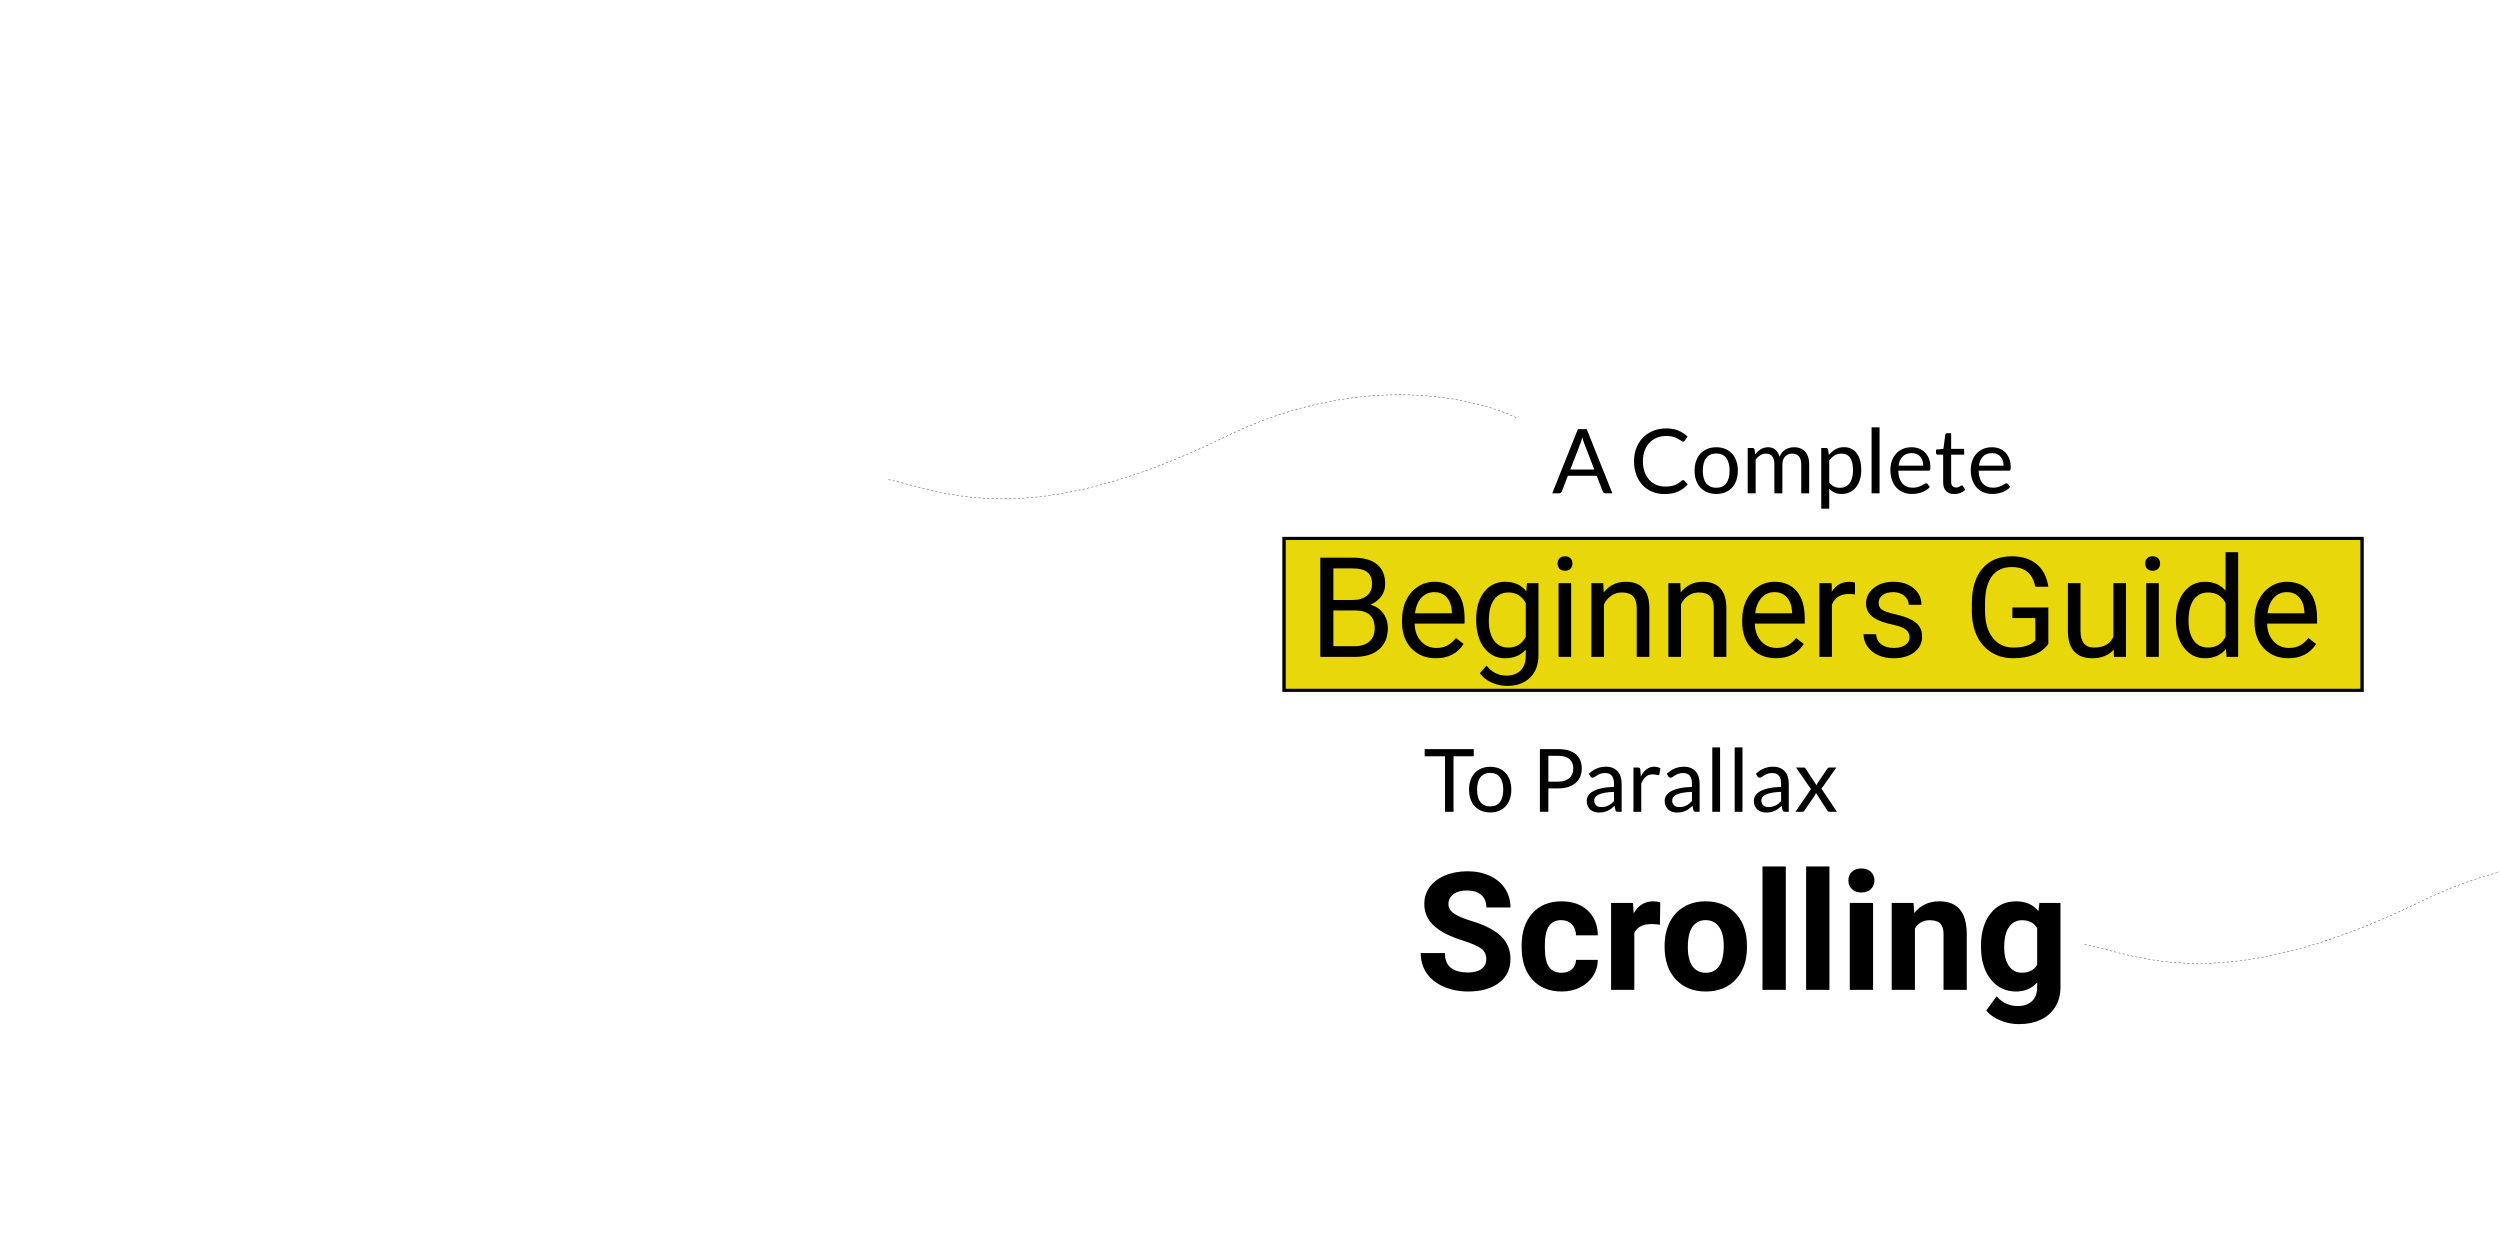 <svg xmlns="http://www.w3.org/2000/svg" xmlns:xlink="http://www.w3.org/1999/xlink" version="1.1" width="1200" height="600" viewBox="0 0 1200 600" xml:space="preserve">
<desc>Created with Fabric.js 3.5.0</desc>
<defs>
</defs>
<rect x="0" y="0" width="100%" height="100%" fill="#ffffff"/>
<g transform="matrix(1.04 0 0 1.04 600 300.32)" id="193614">
	<image style="stroke: none; stroke-width: 0; stroke-dasharray: none; stroke-linecap: butt; stroke-dashoffset: 0; stroke-linejoin: miter; stroke-miterlimit: 4; is-custom-font: none; font-file-url: none; fill: rgb(0,0,0); fill-rule: nonzero; opacity: 1;" xlink:href="https://images.unsplash.com/uploads/141103282695035fa1380/95cdfeef?ixlib=rb-1.2.1&amp;ixid=eyJhcHBfaWQiOjEwODAwMn0&amp;w=1200&amp;q=80&amp;fm=jpg&amp;crop=entropy&amp;cs=tinysrgb&amp;fit=max" x="-600" y="-308" width="1200" height="616"/>
</g>
<g transform="matrix(1 0 0 1 855.88 223.295)" style="" id="899339">
		
<path xml:space="preserve" font-family="Lato" font-size="43" style="stroke: none; stroke-width: 0; stroke-dasharray: none; stroke-linecap: butt; stroke-dashoffset: 0; stroke-linejoin: miter; stroke-miterlimit: 4; is-custom-font: none; font-file-url: none; fill: rgb(0,0,0); fill-rule: nonzero; opacity: 1; white-space: pre;" d="M-94.26-17.30L-81.94 13.51L-85.16 13.51Q-85.72 13.51-86.06 13.23Q-86.41 12.95-86.58 12.52L-86.58 12.52L-89.46 5.08L-103.29 5.08L-106.17 12.52Q-106.32 12.91-106.68 13.21Q-107.05 13.51-107.59 13.51L-107.59 13.51L-110.81 13.51L-98.49-17.30L-94.26-17.30ZM-97.29-10.44L-102.13 2.07L-90.62 2.07L-95.46-10.46Q-95.93-11.63-96.38-13.37L-96.38-13.37Q-96.62-12.49-96.85-11.74Q-97.07-11.00-97.29-10.44L-97.29-10.44ZM-48.03 7.14L-48.03 7.14Q-47.69 7.14-47.41 7.42L-47.41 7.42L-45.77 9.21Q-47.67 11.40-50.36 12.63Q-53.06 13.85-56.87 13.85L-56.87 13.85Q-60.20 13.85-62.91 12.70Q-65.62 11.55-67.53 9.48Q-69.44 7.40-70.50 4.50Q-71.55 1.60-71.55-1.89L-71.55-1.89Q-71.55-5.37-70.42-8.27Q-69.29-11.17-67.25-13.26Q-65.21-15.35-62.36-16.50Q-59.51-17.65-56.07-17.65L-56.07-17.65Q-52.67-17.65-50.21-16.59Q-47.75-15.54-45.84-13.73L-45.84-13.73L-47.19-11.82Q-47.34-11.60-47.54-11.46Q-47.73-11.32-48.10-11.32L-48.10-11.32Q-48.37-11.32-48.69-11.53Q-49.00-11.73-49.43-12.03Q-49.86-12.34-50.44-12.68Q-51.02-13.02-51.81-13.32Q-52.61-13.63-53.66-13.83Q-54.72-14.03-56.09-14.03L-56.09-14.03Q-58.57-14.03-60.62-13.18Q-62.67-12.34-64.16-10.77Q-65.64-9.20-66.47-6.94Q-67.29-4.68-67.29-1.89L-67.29-1.89Q-67.29 0.99-66.47 3.25Q-65.64 5.51-64.21 7.07Q-62.78 8.63-60.82 9.44Q-58.87 10.26-56.61 10.26L-56.61 10.26Q-55.23 10.26-54.14 10.10Q-53.04 9.94-52.11 9.59Q-51.17 9.25-50.36 8.72Q-49.56 8.20-48.74 7.47L-48.74 7.47Q-48.37 7.14-48.03 7.14ZM-32.08-8.62L-32.08-8.62Q-29.69-8.62-27.77-7.82Q-25.84-7.02-24.50-5.56Q-23.16-4.10-22.44-2.03Q-21.71 0.05-21.71 2.61L-21.71 2.61Q-21.71 5.19-22.44 7.25Q-23.16 9.32-24.50 10.78Q-25.84 12.24-27.77 13.02Q-29.69 13.81-32.08 13.81L-32.08 13.81Q-34.46 13.81-36.39 13.02Q-38.31 12.24-39.67 10.78Q-41.02 9.32-41.75 7.25Q-42.48 5.19-42.48 2.61L-42.48 2.61Q-42.48 0.05-41.75-2.03Q-41.02-4.10-39.67-5.56Q-38.31-7.02-36.39-7.82Q-34.46-8.62-32.08-8.62ZM-32.08 10.82L-32.08 10.82Q-28.85 10.82-27.26 8.66Q-25.67 6.50-25.67 2.63L-25.67 2.63Q-25.67-1.26-27.26-3.43Q-28.85-5.61-32.08-5.61L-32.08-5.61Q-33.71-5.61-34.92-5.05Q-36.12-4.49-36.93-3.43Q-37.73-2.38-38.13-0.84Q-38.53 0.69-38.53 2.63L-38.53 2.63Q-38.53 4.56-38.13 6.09Q-37.73 7.62-36.93 8.66Q-36.12 9.70-34.92 10.26Q-33.71 10.82-32.08 10.82ZM-13.16 13.51L-16.98 13.51L-16.98-8.27L-14.71-8.27Q-13.89-8.27-13.67-7.48L-13.67-7.48L-13.39-5.24Q-12.19-6.72-10.70-7.67Q-9.20-8.62-7.22-8.62L-7.22-8.62Q-5.01-8.62-3.64-7.39Q-2.28-6.16-1.68-4.08L-1.68-4.08Q-1.23-5.26-0.48-6.12Q0.26-6.98 1.18-7.54Q2.11-8.10 3.15-8.36Q4.19-8.62 5.27-8.62L5.27-8.62Q6.99-8.62 8.33-8.07Q9.68-7.52 10.61-6.47Q11.55-5.41 12.04-3.87Q12.53-2.34 12.53-0.36L12.53-0.36L12.53 13.51L8.71 13.51L8.71-0.36Q8.71-2.92 7.59-4.24Q6.47-5.56 4.34-5.56L4.34-5.56Q3.40-5.56 2.55-5.23Q1.70-4.90 1.05-4.25Q0.41-3.61 0.03-2.63Q-0.34-1.65-0.34-0.36L-0.34-0.36L-0.34 13.51L-4.17 13.51L-4.17-0.36Q-4.17-2.98-5.22-4.27Q-6.28-5.56-8.30-5.56L-8.30-5.56Q-9.72-5.56-10.93-4.80Q-12.15-4.04-13.16-2.72L-13.16-2.72L-13.16 13.51ZM22.15 20.88L18.32 20.88L18.32-8.27L20.60-8.27Q21.41-8.27 21.63-7.48L21.63-7.48L21.95-4.90Q23.35-6.59 25.14-7.63Q26.94-8.66 29.28-8.66L29.28-8.66Q31.15-8.66 32.68-7.94Q34.21-7.22 35.28-5.81Q36.36-4.40 36.94-2.32Q37.52-0.23 37.52 2.48L37.52 2.48Q37.52 4.89 36.87 6.96Q36.23 9.04 35.02 10.55Q33.82 12.07 32.07 12.94Q30.32 13.81 28.12 13.81L28.12 13.81Q26.10 13.81 24.67 13.14Q23.24 12.48 22.15 11.25L22.15 11.25L22.15 20.88ZM28.01-5.56L28.01-5.56Q26.14-5.56 24.74-4.70Q23.33-3.84 22.15-2.27L22.15-2.27L22.15 8.26Q23.20 9.68 24.46 10.26Q25.71 10.84 27.26 10.84L27.26 10.84Q30.29 10.84 31.93 8.67Q33.56 6.50 33.56 2.48L33.56 2.48Q33.56 0.35 33.19-1.18Q32.81-2.70 32.10-3.68Q31.39-4.66 30.36-5.11Q29.33-5.56 28.01-5.56ZM42.48-18.16L46.31-18.16L46.31 13.51L42.48 13.51L42.48-18.16ZM61.68-8.62L61.68-8.62Q63.64-8.62 65.30-7.96Q66.95-7.30 68.16-6.07Q69.36-4.83 70.04-3.01Q70.71-1.20 70.71 1.12L70.71 1.12Q70.71 2.03 70.52 2.33Q70.33 2.63 69.79 2.63L69.79 2.63L55.30 2.63Q55.34 4.69 55.86 6.22Q56.37 7.75 57.28 8.77Q58.18 9.79 59.43 10.29Q60.67 10.80 62.22 10.80L62.22 10.80Q63.66 10.80 64.70 10.47Q65.75 10.13 66.50 9.75Q67.25 9.36 67.76 9.03Q68.26 8.69 68.63 8.69L68.63 8.69Q69.10 8.69 69.36 9.06L69.36 9.06L70.43 10.45Q69.72 11.31 68.74 11.95Q67.75 12.58 66.62 12.99Q65.49 13.40 64.29 13.60Q63.08 13.81 61.90 13.81L61.90 13.81Q59.64 13.81 57.74 13.05Q55.84 12.28 54.45 10.81Q53.06 9.34 52.29 7.17Q51.51 4.99 51.51 2.18L51.51 2.18Q51.51-0.10 52.21-2.08Q52.91-4.06 54.22-5.51Q55.53-6.96 57.43-7.79Q59.32-8.62 61.68-8.62ZM61.77-5.80L61.77-5.80Q59.00-5.80 57.41-4.20Q55.81-2.60 55.43 0.24L55.43 0.24L67.27 0.24Q67.27-1.09 66.91-2.20Q66.54-3.31 65.83-4.11Q65.12-4.92 64.10-5.36Q63.08-5.80 61.77-5.80ZM82.19 13.85L82.19 13.85Q79.61 13.85 78.23 12.41Q76.84 10.97 76.84 8.26L76.84 8.26L76.84-5.07L74.22-5.07Q73.87-5.07 73.64-5.27Q73.40-5.48 73.40-5.91L73.40-5.91L73.40-7.43L76.97-7.88L77.85-14.61Q77.89-14.94 78.13-15.14Q78.37-15.35 78.73-15.35L78.73-15.35L80.67-15.35L80.67-7.84L86.90-7.84L86.90-5.07L80.67-5.07L80.67 8.00Q80.67 9.38 81.33 10.05Q82.00 10.71 83.05 10.71L83.05 10.71Q83.66 10.71 84.10 10.55Q84.54 10.39 84.86 10.20Q85.18 10.00 85.41 9.84Q85.63 9.68 85.81 9.68L85.81 9.68Q86.11 9.68 86.34 10.05L86.34 10.05L87.46 11.87Q86.47 12.80 85.08 13.33Q83.68 13.85 82.19 13.85ZM100.25-8.62L100.25-8.62Q102.21-8.62 103.87-7.96Q105.52-7.30 106.73-6.07Q107.93-4.83 108.61-3.01Q109.28-1.20 109.28 1.12L109.28 1.12Q109.28 2.03 109.09 2.33Q108.90 2.63 108.36 2.63L108.36 2.63L93.87 2.63Q93.91 4.69 94.43 6.22Q94.94 7.75 95.85 8.77Q96.75 9.79 98.00 10.29Q99.24 10.80 100.79 10.80L100.79 10.80Q102.23 10.80 103.28 10.47Q104.32 10.13 105.07 9.75Q105.82 9.36 106.33 9.03Q106.83 8.69 107.20 8.69L107.20 8.69Q107.67 8.69 107.93 9.06L107.93 9.06L109.01 10.45Q108.30 11.31 107.31 11.95Q106.32 12.58 105.19 12.99Q104.06 13.40 102.86 13.60Q101.65 13.81 100.47 13.81L100.47 13.81Q98.21 13.81 96.31 13.05Q94.41 12.28 93.02 10.81Q91.63 9.34 90.86 7.17Q90.09 4.99 90.09 2.18L90.09 2.18Q90.09-0.10 90.78-2.08Q91.48-4.06 92.79-5.51Q94.11-6.96 96.00-7.79Q97.89-8.62 100.25-8.62ZM100.34-5.80L100.34-5.80Q97.57-5.80 95.98-4.20Q94.39-2.60 94.00 0.24L94.00 0.24L105.84 0.24Q105.84-1.09 105.48-2.20Q105.11-3.31 104.40-4.11Q103.69-4.92 102.67-5.36Q101.65-5.80 100.34-5.80Z"/></g>
<g transform="matrix(1.084 0 0 1 875.062 294.901)" id="419049">
<rect style="stroke: rgb(0,0,0); stroke-width: 1.5; stroke-dasharray: none; stroke-linecap: butt; stroke-dashoffset: 0; stroke-linejoin: miter; stroke-miterlimit: 4; is-custom-font: none; font-file-url: none; fill: rgb(232,216,11); fill-rule: nonzero; opacity: 1;" vector-effect="non-scaling-stroke" x="-238.68" y="-36.46" rx="0" ry="0" width="477.36" height="72.92"/>
</g>
<g transform="matrix(1 0 0 1 871.408 294.256)" style="" id="303509">
		
<path xml:space="preserve" font-family="Roboto" font-size="67" style="stroke: none; stroke-width: 0; stroke-dasharray: none; stroke-linecap: butt; stroke-dashoffset: 0; stroke-linejoin: miter; stroke-miterlimit: 4; is-custom-font: none; font-file-url: none; fill: rgb(0,0,0); fill-rule: nonzero; opacity: 1; white-space: pre;" d="M-221.15 21.05L-237.67 21.05L-237.67-26.59L-222.10-26.59Q-214.35-26.59-210.44-23.38Q-206.53-20.17-206.53-13.89L-206.53-13.89Q-206.53-10.56-208.42-7.99Q-210.32-5.42-213.59-4.01L-213.59-4.01Q-209.73-2.93-207.49 0.09Q-205.25 3.12-205.25 7.31L-205.25 7.31Q-205.25 13.72-209.41 17.38Q-213.56 21.05-221.15 21.05L-221.15 21.05ZM-220.92-1.23L-231.39-1.23L-231.39 15.91L-221.02 15.91Q-216.64 15.91-214.10 13.64Q-211.56 11.36-211.56 7.37L-211.56 7.37Q-211.56-1.23-220.92-1.23L-220.92-1.23ZM-231.39-21.42L-231.39-6.27L-221.90-6.27Q-217.78-6.27-215.31-8.33Q-212.84-10.39-212.84-13.92L-212.84-13.92Q-212.84-17.85-215.13-19.63Q-217.42-21.42-222.10-21.42L-222.10-21.42L-231.39-21.42ZM-182.22 21.70L-182.22 21.70Q-189.42 21.70-193.93 16.97Q-198.45 12.25-198.45 4.33L-198.45 4.33L-198.45 3.22Q-198.45-2.05-196.43-6.19Q-194.42-10.33-190.81-12.67Q-187.19-15.00-182.97-15.00L-182.97-15.00Q-176.07-15.00-172.24-10.46Q-168.41-5.91-168.41 2.56L-168.41 2.56L-168.41 5.08L-192.39 5.08Q-192.26 10.32-189.34 13.54Q-186.41 16.76-181.89 16.76L-181.89 16.76Q-178.69 16.76-176.46 15.45Q-174.24 14.14-172.57 11.99L-172.57 11.99L-168.87 14.86Q-173.32 21.70-182.22 21.70ZM-182.97-10.03L-182.97-10.03Q-186.64-10.03-189.12-7.37Q-191.61-4.70-192.20 0.11L-192.20 0.11L-174.47 0.11L-174.47-0.35Q-174.73-4.96-176.95-7.50Q-179.18-10.03-182.97-10.03ZM-162.85 3.05L-162.85 3.05Q-162.85-5.22-159.02-10.11Q-155.20-15.00-148.88-15.00L-148.88-15.00Q-142.41-15.00-138.77-10.42L-138.77-10.42L-138.48-14.35L-132.95-14.35L-132.95 20.20Q-132.95 27.07-137.02 31.03Q-141.10 34.98-147.97 34.98L-147.97 34.98Q-151.79 34.98-155.46 33.35Q-159.12 31.71-161.05 28.87L-161.05 28.87L-157.91 25.23Q-154.02 30.04-148.39 30.04L-148.39 30.04Q-143.98 30.04-141.51 27.56Q-139.04 25.07-139.04 20.56L-139.04 20.56L-139.04 17.51Q-142.67 21.70-148.95 21.70L-148.95 21.70Q-155.16 21.70-159.01 16.70Q-162.85 11.69-162.85 3.05ZM-156.77 3.74L-156.77 3.74Q-156.77 9.73-154.31 13.15Q-151.86 16.57-147.44 16.57L-147.44 16.57Q-141.72 16.57-139.04 11.36L-139.04 11.36L-139.04-4.80Q-141.82-9.87-147.38-9.87L-147.38-9.87Q-151.79-9.87-154.28-6.43Q-156.77-3.00-156.77 3.74ZM-117.25-14.35L-117.25 21.05L-123.30 21.05L-123.30-14.35L-117.25-14.35ZM-123.79-23.74L-123.79-23.74Q-123.79-25.21-122.89-26.23Q-121.99-27.24-120.23-27.24Q-118.46-27.24-117.54-26.23Q-116.63-25.21-116.63-23.74Q-116.63-22.27-117.54-21.29Q-118.46-20.30-120.23-20.30Q-121.99-20.30-122.89-21.29Q-123.79-22.27-123.79-23.74ZM-107.56-14.35L-101.84-14.35L-101.64-9.90Q-97.59-15.00-91.04-15.00L-91.04-15.00Q-79.82-15.00-79.72-2.34L-79.72-2.34L-79.72 21.05L-85.78 21.05L-85.78-2.38Q-85.81-6.20-87.53-8.04Q-89.24-9.87-92.88-9.87L-92.88-9.87Q-95.82-9.87-98.04-8.30Q-100.27-6.73-101.51-4.18L-101.51-4.18L-101.51 21.05L-107.56 21.05L-107.56-14.35ZM-70.60-14.35L-64.87-14.35L-64.68-9.90Q-60.62-15.00-54.08-15.00L-54.08-15.00Q-42.85-15.00-42.76-2.34L-42.76-2.34L-42.76 21.05L-48.81 21.05L-48.81-2.38Q-48.84-6.20-50.56-8.04Q-52.28-9.87-55.91-9.87L-55.91-9.87Q-58.85-9.87-61.08-8.30Q-63.30-6.73-64.54-4.18L-64.54-4.18L-64.54 21.05L-70.60 21.05L-70.60-14.35ZM-18.94 21.70L-18.94 21.70Q-26.14 21.70-30.65 16.97Q-35.17 12.25-35.17 4.33L-35.17 4.33L-35.17 3.22Q-35.17-2.05-33.15-6.19Q-31.14-10.33-27.53-12.67Q-23.91-15.00-19.69-15.00L-19.69-15.00Q-12.79-15.00-8.96-10.46Q-5.13-5.91-5.13 2.56L-5.13 2.56L-5.13 5.08L-29.11 5.08Q-28.98 10.32-26.06 13.54Q-23.13 16.76-18.61 16.76L-18.61 16.76Q-15.41 16.76-13.18 15.45Q-10.96 14.14-9.29 11.99L-9.29 11.99L-5.59 14.86Q-10.04 21.70-18.94 21.70ZM-19.69-10.03L-19.69-10.03Q-23.36-10.03-25.84-7.37Q-28.33-4.70-28.92 0.11L-28.92 0.11L-11.19 0.11L-11.19-0.35Q-11.45-4.96-13.67-7.50Q-15.90-10.03-19.69-10.03ZM18.98-14.55L18.98-8.92Q17.60-9.15 16.00-9.15L16.00-9.15Q10.05-9.15 7.92-4.08L7.92-4.08L7.92 21.05L1.87 21.05L1.87-14.35L7.76-14.35L7.85-10.26Q10.83-15.00 16.29-15.00L16.29-15.00Q18.06-15.00 18.98-14.55L18.98-14.55ZM45.15 11.66L45.15 11.66Q45.15 9.20 43.30 7.85Q41.45 6.49 36.86 5.51Q32.26 4.53 29.56 3.15Q26.86 1.78 25.57-0.12Q24.28-2.02 24.28-4.63L24.28-4.63Q24.28-8.98 27.96-11.99Q31.64-15.00 37.36-15.00L37.36-15.00Q43.38-15.00 47.13-11.90Q50.87-8.79 50.87-3.95L50.87-3.95L44.79-3.95Q44.79-6.43 42.68-8.23Q40.57-10.03 37.36-10.03L37.36-10.03Q34.06-10.03 32.19-8.59Q30.33-7.15 30.33-4.83L30.33-4.83Q30.33-2.64 32.06-1.53Q33.80-0.41 38.33 0.60Q42.86 1.61 45.67 3.02Q48.49 4.43 49.84 6.41Q51.20 8.39 51.20 11.23L51.20 11.23Q51.20 15.98 47.41 18.84Q43.61 21.70 37.56 21.70L37.56 21.70Q33.31 21.70 30.03 20.20Q26.76 18.69 24.91 15.99Q23.07 13.29 23.07 10.15L23.07 10.15L29.12 10.15Q29.28 13.20 31.56 14.98Q33.83 16.76 37.56 16.76L37.56 16.76Q40.99 16.76 43.07 15.37Q45.15 13.98 45.15 11.66ZM111.79-2.67L111.79 14.80Q109.37 18.27 105.03 19.98Q100.70 21.70 94.94 21.70L94.94 21.70Q89.12 21.70 84.60 18.97Q80.09 16.24 77.62 11.20Q75.15 6.16 75.08-0.48L75.08-0.48L75.08-4.63Q75.08-15.40 80.10-21.32Q85.13-27.24 94.22-27.24L94.22-27.24Q101.68-27.24 106.23-23.43Q110.77-19.62 111.79-12.62L111.79-12.62L105.51-12.62Q103.74-22.07 94.25-22.07L94.25-22.07Q87.94-22.07 84.68-17.64Q81.43-13.21 81.40-4.80L81.40-4.80L81.40-0.90Q81.40 7.11 85.06 11.84Q88.72 16.57 94.97 16.57L94.97 16.57Q98.51 16.57 101.16 15.78Q103.81 15.00 105.54 13.13L105.54 13.13L105.54 2.43L94.52 2.43L94.52-2.67L111.79-2.67ZM143.29 21.05L143.16 17.55Q139.63 21.70 132.79 21.70L132.79 21.70Q127.13 21.70 124.17 18.41Q121.21 15.13 121.18 8.68L121.18 8.68L121.18-14.35L127.23-14.35L127.23 8.52Q127.23 16.57 133.77 16.57L133.77 16.57Q140.71 16.57 143.00 11.40L143.00 11.40L143.00-14.35L149.05-14.35L149.05 21.05L143.29 21.05ZM164.82-14.35L164.82 21.05L158.77 21.05L158.77-14.35L164.82-14.35ZM158.28-23.74L158.28-23.74Q158.28-25.21 159.18-26.23Q160.08-27.24 161.84-27.24Q163.61-27.24 164.52-26.23Q165.44-25.21 165.44-23.74Q165.44-22.27 164.52-21.29Q163.61-20.30 161.84-20.30Q160.08-20.30 159.18-21.29Q158.28-22.27 158.28-23.74ZM173.03 3.51L173.03 3.05Q173.03-5.09 176.89-10.05Q180.75-15.00 187.00-15.00L187.00-15.00Q193.22-15.00 196.85-10.75L196.85-10.75L196.85-29.20L202.90-29.20L202.90 21.05L197.34 21.05L197.04 17.25Q193.41 21.70 186.93 21.70L186.93 21.70Q180.78 21.70 176.91 16.66Q173.03 11.63 173.03 3.51L173.03 3.51ZM179.08 3.74L179.08 3.74Q179.08 9.76 181.57 13.16Q184.06 16.57 188.44 16.57L188.44 16.57Q194.20 16.57 196.85 11.40L196.85 11.40L196.85-4.86Q194.13-9.87 188.50-9.87L188.50-9.87Q184.06-9.87 181.57-6.43Q179.08-3.00 179.08 3.74ZM226.98 21.70L226.98 21.70Q219.78 21.70 215.27 16.97Q210.75 12.25 210.75 4.33L210.75 4.33L210.75 3.22Q210.75-2.05 212.76-6.19Q214.77-10.33 218.39-12.67Q222.00-15.00 226.23-15.00L226.23-15.00Q233.13-15.00 236.96-10.46Q240.78-5.91 240.78 2.56L240.78 2.56L240.78 5.08L216.80 5.08Q216.93 10.32 219.86 13.54Q222.79 16.76 227.30 16.76L227.30 16.76Q230.51 16.76 232.74 15.45Q234.96 14.14 236.63 11.99L236.63 11.99L240.33 14.86Q235.88 21.70 226.98 21.70ZM226.23-10.03L226.23-10.03Q222.56-10.03 220.07-7.37Q217.59-4.70 217.00 0.11L217.00 0.11L234.73 0.11L234.73-0.35Q234.47-4.96 232.24-7.50Q230.02-10.03 226.23-10.03Z"/></g>
<g transform="matrix(1 0 0 1 782.818 376.487)" style="" id="769142">
		
<path xml:space="preserve" font-family="Lato" font-size="42" style="stroke: none; stroke-width: 0; stroke-dasharray: none; stroke-linecap: butt; stroke-dashoffset: 0; stroke-linejoin: miter; stroke-miterlimit: 4; is-custom-font: none; font-file-url: none; fill: rgb(0,0,0); fill-rule: nonzero; opacity: 1; white-space: pre;" d="M-98.97-16.90L-75.41-16.90L-75.41-13.48L-85.13-13.48L-85.13 13.19L-89.21 13.19L-89.21-13.48L-98.97-13.48L-98.97-16.90ZM-67.52-8.42L-67.52-8.42Q-65.18-8.42-63.30-7.64Q-61.42-6.86-60.11-5.43Q-58.80-4.01-58.10-1.98Q-57.39 0.05-57.39 2.55L-57.39 2.55Q-57.39 5.07-58.10 7.08Q-58.80 9.10-60.11 10.53Q-61.42 11.95-63.30 12.72Q-65.18 13.49-67.52 13.49L-67.52 13.49Q-69.85 13.49-71.73 12.72Q-73.61 11.95-74.93 10.53Q-76.25 9.10-76.97 7.08Q-77.68 5.07-77.68 2.55L-77.68 2.55Q-77.68 0.05-76.97-1.98Q-76.25-4.01-74.93-5.43Q-73.61-6.86-71.73-7.64Q-69.85-8.42-67.52-8.42ZM-67.52 10.57L-67.52 10.57Q-64.37 10.57-62.81 8.46Q-61.26 6.35-61.26 2.57L-61.26 2.57Q-61.26-1.23-62.81-3.35Q-64.37-5.48-67.52-5.48L-67.52-5.48Q-69.11-5.48-70.29-4.93Q-71.46-4.38-72.25-3.35Q-73.04-2.33-73.43-0.82Q-73.81 0.68-73.81 2.57L-73.81 2.57Q-73.81 4.46-73.43 5.95Q-73.04 7.44-72.25 8.46Q-71.46 9.48-70.29 10.02Q-69.11 10.57-67.52 10.57ZM-34.78 1.94L-39.61 1.94L-39.61 13.19L-43.66 13.19L-43.66-16.90L-34.78-16.90Q-31.92-16.90-29.81-16.24Q-27.70-15.58-26.31-14.36Q-24.93-13.14-24.24-11.42Q-23.56-9.70-23.56-7.58L-23.56-7.58Q-23.56-5.48-24.30-3.73Q-25.03-1.99-26.45-0.73Q-27.87 0.53-29.97 1.23Q-32.07 1.94-34.78 1.94L-34.78 1.94ZM-39.61-13.69L-39.61-1.30L-34.78-1.30Q-33.03-1.30-31.70-1.76Q-30.37-2.22-29.46-3.05Q-28.56-3.88-28.10-5.03Q-27.64-6.19-27.64-7.58L-27.64-7.58Q-27.64-10.45-29.41-12.07Q-31.18-13.69-34.78-13.69L-34.78-13.69L-39.61-13.69ZM-4.43-0.41L-4.43 13.19L-6.09 13.19Q-6.64 13.19-6.97 13.03Q-7.31 12.86-7.41 12.31L-7.41 12.31L-7.83 10.34Q-8.67 11.09-9.47 11.69Q-10.27 12.29-11.15 12.70Q-12.03 13.11-13.03 13.32Q-14.03 13.53-15.25 13.53L-15.25 13.53Q-16.48 13.53-17.57 13.18Q-18.65 12.84-19.45 12.14Q-20.24 11.45-20.72 10.39Q-21.19 9.33-21.19 7.88L-21.19 7.88Q-21.19 6.62-20.50 5.46Q-19.80 4.29-18.26 3.39Q-16.72 2.48-14.22 1.91Q-11.72 1.33-8.11 1.24L-8.11 1.24L-8.11-0.41Q-8.11-2.89-9.17-4.16Q-10.23-5.43-12.31-5.43L-12.31-5.43Q-13.67-5.43-14.61-5.09Q-15.54-4.74-16.22-4.31Q-16.90-3.88-17.40-3.53Q-17.89-3.19-18.37-3.19L-18.37-3.19Q-18.75-3.19-19.04-3.39Q-19.32-3.59-19.49-3.88L-19.49-3.88L-20.16-5.08Q-18.40-6.78-16.36-7.62Q-14.32-8.46-11.84-8.46L-11.84-8.46Q-10.06-8.46-8.67-7.87Q-7.29-7.28-6.34-6.23Q-5.40-5.18-4.91-3.69Q-4.43-2.20-4.43-0.41L-4.43-0.41ZM-14.13 10.90L-14.13 10.90Q-13.15 10.90-12.33 10.71Q-11.51 10.51-10.78 10.14Q-10.06 9.77-9.40 9.25Q-8.74 8.72-8.11 8.05L-8.11 8.05L-8.11 3.62Q-10.69 3.70-12.49 4.03Q-14.30 4.35-15.43 4.88Q-16.57 5.40-17.08 6.12Q-17.60 6.83-17.60 7.71L-17.60 7.71Q-17.60 8.55-17.32 9.16Q-17.05 9.77-16.59 10.16Q-16.13 10.55-15.50 10.73Q-14.87 10.90-14.13 10.90ZM4.98 13.19L1.24 13.19L1.24-8.08L3.38-8.08Q3.99-8.08 4.22-7.85Q4.45-7.62 4.54-7.05L4.54-7.05L4.79-3.73Q5.88-5.96 7.49-7.21Q9.09-8.46 11.26-8.46L11.26-8.46Q12.14-8.46 12.85-8.26Q13.57-8.06 14.18-7.70L14.18-7.70L13.69-4.91Q13.55-4.38 13.04-4.38L13.04-4.38Q12.75-4.38 12.14-4.58Q11.53-4.78 10.44-4.78L10.44-4.78Q8.48-4.78 7.17-3.65Q5.86-2.51 4.98-0.35L4.98-0.35L4.98 13.19ZM32.99-0.41L32.99 13.19L31.33 13.19Q30.79 13.19 30.45 13.03Q30.11 12.86 30.01 12.31L30.01 12.31L29.59 10.34Q28.75 11.09 27.95 11.69Q27.15 12.29 26.27 12.70Q25.39 13.11 24.39 13.32Q23.39 13.53 22.18 13.53L22.18 13.53Q20.94 13.53 19.86 13.18Q18.77 12.84 17.98 12.14Q17.18 11.45 16.71 10.39Q16.23 9.33 16.23 7.88L16.23 7.88Q16.23 6.62 16.93 5.46Q17.62 4.29 19.16 3.39Q20.71 2.48 23.21 1.91Q25.70 1.33 29.32 1.24L29.32 1.24L29.32-0.41Q29.32-2.89 28.26-4.16Q27.20-5.43 25.12-5.43L25.12-5.43Q23.75-5.43 22.82-5.09Q21.88-4.74 21.20-4.31Q20.52-3.88 20.02-3.53Q19.53-3.19 19.05-3.19L19.05-3.19Q18.67-3.19 18.39-3.39Q18.10-3.59 17.93-3.88L17.93-3.88L17.26-5.08Q19.03-6.78 21.06-7.62Q23.10-8.46 25.58-8.46L25.58-8.46Q27.36-8.46 28.75-7.87Q30.14-7.28 31.08-6.23Q32.03-5.18 32.51-3.69Q32.99-2.20 32.99-0.41L32.99-0.41ZM23.29 10.90L23.29 10.90Q24.28 10.90 25.10 10.71Q25.91 10.51 26.64 10.14Q27.36 9.77 28.02 9.25Q28.69 8.72 29.32 8.05L29.32 8.05L29.32 3.62Q26.73 3.70 24.93 4.03Q23.12 4.35 21.99 4.88Q20.85 5.40 20.34 6.12Q19.82 6.83 19.82 7.71L19.82 7.71Q19.82 8.55 20.10 9.16Q20.37 9.77 20.83 10.16Q21.29 10.55 21.92 10.73Q22.55 10.90 23.29 10.90ZM39.08-17.74L42.82-17.74L42.82 13.19L39.08 13.19L39.08-17.74ZM49.83-17.74L53.57-17.74L53.57 13.19L49.83 13.19L49.83-17.74ZM75.79-0.41L75.79 13.19L74.13 13.19Q73.58 13.19 73.25 13.03Q72.91 12.86 72.81 12.31L72.81 12.31L72.39 10.34Q71.55 11.09 70.75 11.69Q69.95 12.29 69.07 12.70Q68.19 13.11 67.19 13.32Q66.19 13.53 64.97 13.53L64.97 13.53Q63.74 13.53 62.65 13.18Q61.57 12.84 60.77 12.14Q59.98 11.45 59.50 10.39Q59.03 9.33 59.03 7.88L59.03 7.88Q59.03 6.62 59.72 5.46Q60.42 4.29 61.96 3.39Q63.50 2.48 66.00 1.91Q68.50 1.33 72.11 1.24L72.11 1.24L72.11-0.41Q72.11-2.89 71.05-4.16Q69.99-5.43 67.91-5.43L67.91-5.43Q66.55-5.43 65.61-5.09Q64.68-4.74 64.00-4.31Q63.32-3.88 62.82-3.53Q62.33-3.19 61.85-3.19L61.85-3.19Q61.47-3.19 61.18-3.39Q60.90-3.59 60.73-3.88L60.73-3.88L60.06-5.08Q61.82-6.78 63.86-7.62Q65.90-8.46 68.38-8.46L68.38-8.46Q70.16-8.46 71.55-7.87Q72.93-7.28 73.88-6.23Q74.82-5.18 75.31-3.69Q75.79-2.20 75.79-0.41L75.79-0.41ZM66.09 10.90L66.09 10.90Q67.07 10.90 67.89 10.71Q68.71 10.51 69.44 10.14Q70.16 9.77 70.82 9.25Q71.48 8.72 72.11 8.05L72.11 8.05L72.11 3.62Q69.53 3.70 67.73 4.03Q65.92 4.35 64.79 4.88Q63.65 5.40 63.14 6.12Q62.62 6.83 62.62 7.71L62.62 7.71Q62.62 8.55 62.90 9.16Q63.17 9.77 63.63 10.16Q64.09 10.55 64.72 10.73Q65.35 10.90 66.09 10.90ZM78.98 13.19L86.44 2.29L79.28-8.08L82.87-8.08Q83.33-8.08 83.54-7.93Q83.75-7.79 83.92-7.51L83.92-7.51L89.12 0.47Q89.31-0.12 89.67-0.71L89.67-0.71L94.25-7.43Q94.46-7.72 94.67-7.90Q94.88-8.08 95.19-8.08L95.19-8.08L98.64-8.08L91.48 2.08L98.93 13.19L95.34 13.19Q94.88 13.19 94.62 12.95Q94.35 12.71 94.19 12.42L94.19 12.42L88.83 4.08Q88.68 4.69 88.39 5.17L88.39 5.17L83.43 12.42Q83.22 12.71 82.98 12.95Q82.74 13.19 82.32 13.19L82.32 13.19L78.98 13.19Z"/></g>
<g transform="matrix(1 0 0 1 830.289 450.332)" style="filter: url(#SVGID_0);" id="253616">
<filter id="SVGID_0" y="-20%" height="140%" x="-21.4%" width="142.8%">
	<feGaussianBlur in="SourceAlpha" stdDeviation="0"/>
	<feOffset dx="6" dy="0" result="oBlur"/>
	<feFlood flood-color="rgb(232,216,11)" flood-opacity="1"/>
	<feComposite in2="oBlur" operator="in"/>
	<feMerge>
		<feMergeNode/>
		<feMergeNode in="SourceGraphic"/>
	</feMerge>
</filter>
		
<path xml:space="preserve" font-family="Roboto" font-size="79" font-weight="bold" style="stroke: none; stroke-width: 0; stroke-dasharray: none; stroke-linecap: butt; stroke-dashoffset: 0; stroke-linejoin: miter; stroke-miterlimit: 4; is-custom-font: none; font-file-url: none; fill: rgb(0,0,0); fill-rule: nonzero; opacity: 1; white-space: pre;" d="M-122.88 10.08L-122.88 10.08Q-122.88 6.80-125.19 5.05Q-127.50 3.29-133.52 1.34Q-139.54-0.60-143.05-2.49L-143.05-2.49Q-152.62-7.66-152.62-16.42L-152.62-16.42Q-152.62-20.97-150.05-24.54Q-147.49-28.11-142.68-30.11Q-137.88-32.12-131.90-32.12L-131.90-32.12Q-125.88-32.12-121.18-29.94Q-116.47-27.76-113.87-23.79Q-111.27-19.81-111.27-14.76L-111.27-14.76L-122.84-14.76Q-122.84-18.62-125.27-20.76Q-127.70-22.90-132.10-22.90L-132.10-22.90Q-136.34-22.90-138.69-21.11Q-141.04-19.31-141.04-16.38L-141.04-16.38Q-141.04-13.64-138.29-11.79Q-135.53-9.94-130.17-8.32L-130.17-8.32Q-120.29-5.35-115.78-0.95Q-111.27 3.45-111.27 10.00L-111.27 10.00Q-111.27 17.30-116.78 21.44Q-122.30 25.59-131.63 25.59L-131.63 25.59Q-138.11 25.59-143.44 23.22Q-148.76 20.84-151.56 16.72Q-154.35 12.59-154.35 7.15L-154.35 7.15L-142.74 7.15Q-142.74 16.45-131.63 16.45L-131.63 16.45Q-127.50 16.45-125.19 14.77Q-122.88 13.09-122.88 10.08ZM-86.81 16.60L-86.81 16.60Q-83.72 16.60-81.79 14.90Q-79.87 13.21-79.79 10.39L-79.79 10.39L-69.33 10.39Q-69.37 14.63-71.65 18.16Q-73.93 21.69-77.88 23.64Q-81.83 25.59-86.62 25.59L-86.62 25.59Q-95.57 25.59-100.73 19.90Q-105.90 14.21-105.90 4.18L-105.90 4.18L-105.90 3.45Q-105.90-6.20-100.77-11.94Q-95.64-17.69-86.69-17.69L-86.69-17.69Q-78.86-17.69-74.14-13.24Q-69.41-8.78-69.33-1.37L-69.33-1.37L-79.79-1.37Q-79.87-4.62-81.79-6.64Q-83.72-8.67-86.89-8.67L-86.89-8.67Q-90.78-8.67-92.77-5.83Q-94.76-2.99-94.76 3.37L-94.76 3.37L-94.76 4.53Q-94.76 10.97-92.79 13.78Q-90.82 16.60-86.81 16.60ZM-39.36-17.19L-39.52-6.47Q-41.79-6.78-43.53-6.78L-43.53-6.78Q-49.85-6.78-51.82-2.49L-51.82-2.49L-51.82 24.82L-62.97 24.82L-62.97-16.92L-52.44-16.92L-52.13-11.94Q-48.77-17.69-42.83-17.69L-42.83-17.69Q-40.98-17.69-39.36-17.19L-39.36-17.19ZM-37.28 4.06L-37.28 3.56Q-37.28-2.65-34.89-7.51Q-32.50-12.37-28.00-15.03Q-23.51-17.69-17.57-17.69L-17.57-17.69Q-9.12-17.69-3.78-12.52Q1.56-7.35 2.18 1.52L2.18 1.52L2.26 4.37Q2.26 13.98-3.10 19.78Q-8.46 25.59-17.49 25.59Q-26.52 25.59-31.90 19.80Q-37.28 14.02-37.28 4.06L-37.28 4.06ZM-26.13 4.37L-26.13 4.37Q-26.13 10.31-23.89 13.46Q-21.66 16.60-17.49 16.60L-17.49 16.60Q-13.44 16.60-11.16 13.50Q-8.89 10.39-8.89 3.56L-8.89 3.56Q-8.89-2.26-11.16-5.46Q-13.44-8.67-17.57-8.67L-17.57-8.67Q-21.66-8.67-23.89-5.48Q-26.13-2.30-26.13 4.37ZM20.89-34.43L20.89 24.82L9.70 24.82L9.70-34.43L20.89-34.43ZM41.84-34.43L41.84 24.82L30.65 24.82L30.65-34.43L41.84-34.43ZM62.78-16.92L62.78 24.82L51.60 24.82L51.60-16.92L62.78-16.92ZM50.94-27.72L50.94-27.72Q50.94-30.23 52.62-31.85Q54.30-33.47 57.19-33.47L57.19-33.47Q60.04-33.47 61.74-31.85Q63.44-30.23 63.44-27.72L63.44-27.72Q63.44-25.18 61.72-23.55Q60.00-21.93 57.19-21.93Q54.37-21.93 52.66-23.55Q50.94-25.18 50.94-27.72ZM71.73-16.92L82.22-16.92L82.57-12.10Q87.04-17.69 94.57-17.69L94.57-17.69Q101.20-17.69 104.44-13.80Q107.68-9.90 107.76-2.15L107.76-2.15L107.76 24.82L96.61 24.82L96.61-1.88Q96.61-5.43 95.07-7.03Q93.53-8.63 89.94-8.63L89.94-8.63Q85.23-8.63 82.88-4.62L82.88-4.62L82.88 24.82L71.73 24.82L71.73-16.92ZM114.59 4.10L114.59 3.64Q114.59-5.97 119.16-11.83Q123.73-17.69 131.48-17.69L131.48-17.69Q138.35-17.69 142.17-12.99L142.17-12.99L142.63-16.92L152.74-16.92L152.74 23.43Q152.74 28.91 150.25 32.96Q147.76 37.01 143.25 39.13Q138.73 41.25 132.68 41.25L132.68 41.25Q128.09 41.25 123.73 39.42Q119.37 37.59 117.13 34.69L117.13 34.69L122.07 27.90Q126.24 32.57 132.18 32.57L132.18 32.57Q136.61 32.57 139.08 30.20Q141.55 27.83 141.55 23.47L141.55 23.47L141.55 21.23Q137.69 25.59 131.41 25.59L131.41 25.59Q123.88 25.59 119.24 19.71Q114.59 13.82 114.59 4.10L114.59 4.10ZM125.73 4.45L125.73 4.45Q125.73 10.12 128.01 13.34Q130.29 16.56 134.26 16.56L134.26 16.56Q139.35 16.56 141.55 12.74L141.55 12.74L141.55-4.81Q139.31-8.63 134.34-8.63L134.34-8.63Q130.33-8.63 128.03-5.35Q125.73-2.07 125.73 4.45Z"/></g>
<g transform="matrix(0.21 0 0 0.21 1151.49 437.478)" id="990695">
<path style="stroke: rgb(53,53,53); stroke-width: 1; stroke-dasharray: 5 5; stroke-linecap: butt; stroke-dashoffset: 0; stroke-linejoin: miter; stroke-miterlimit: 4; is-custom-font: none; font-file-url: none; fill: none; fill-rule: nonzero; opacity: 1;" vector-effect="non-scaling-stroke" transform=" translate(-719, -120.059)" d="M 0 195 C 122.667 221 316 319 770 97 C 1085.38 -57.22 1349.33 10.333 1438 55" stroke-linecap="round"/>
</g>
<g transform="matrix(0.21 0 0 0.21 577.49 214.478)" id="405527">
<path style="stroke: rgb(53,53,53); stroke-width: 1; stroke-dasharray: 5 5; stroke-linecap: butt; stroke-dashoffset: 0; stroke-linejoin: miter; stroke-miterlimit: 4; is-custom-font: none; font-file-url: none; fill: none; fill-rule: nonzero; opacity: 1;" vector-effect="non-scaling-stroke" transform=" translate(-719, -120.059)" d="M 0 195 C 122.667 221 316 319 770 97 C 1085.38 -57.22 1349.33 10.333 1438 55" stroke-linecap="round"/>
</g>
</svg>